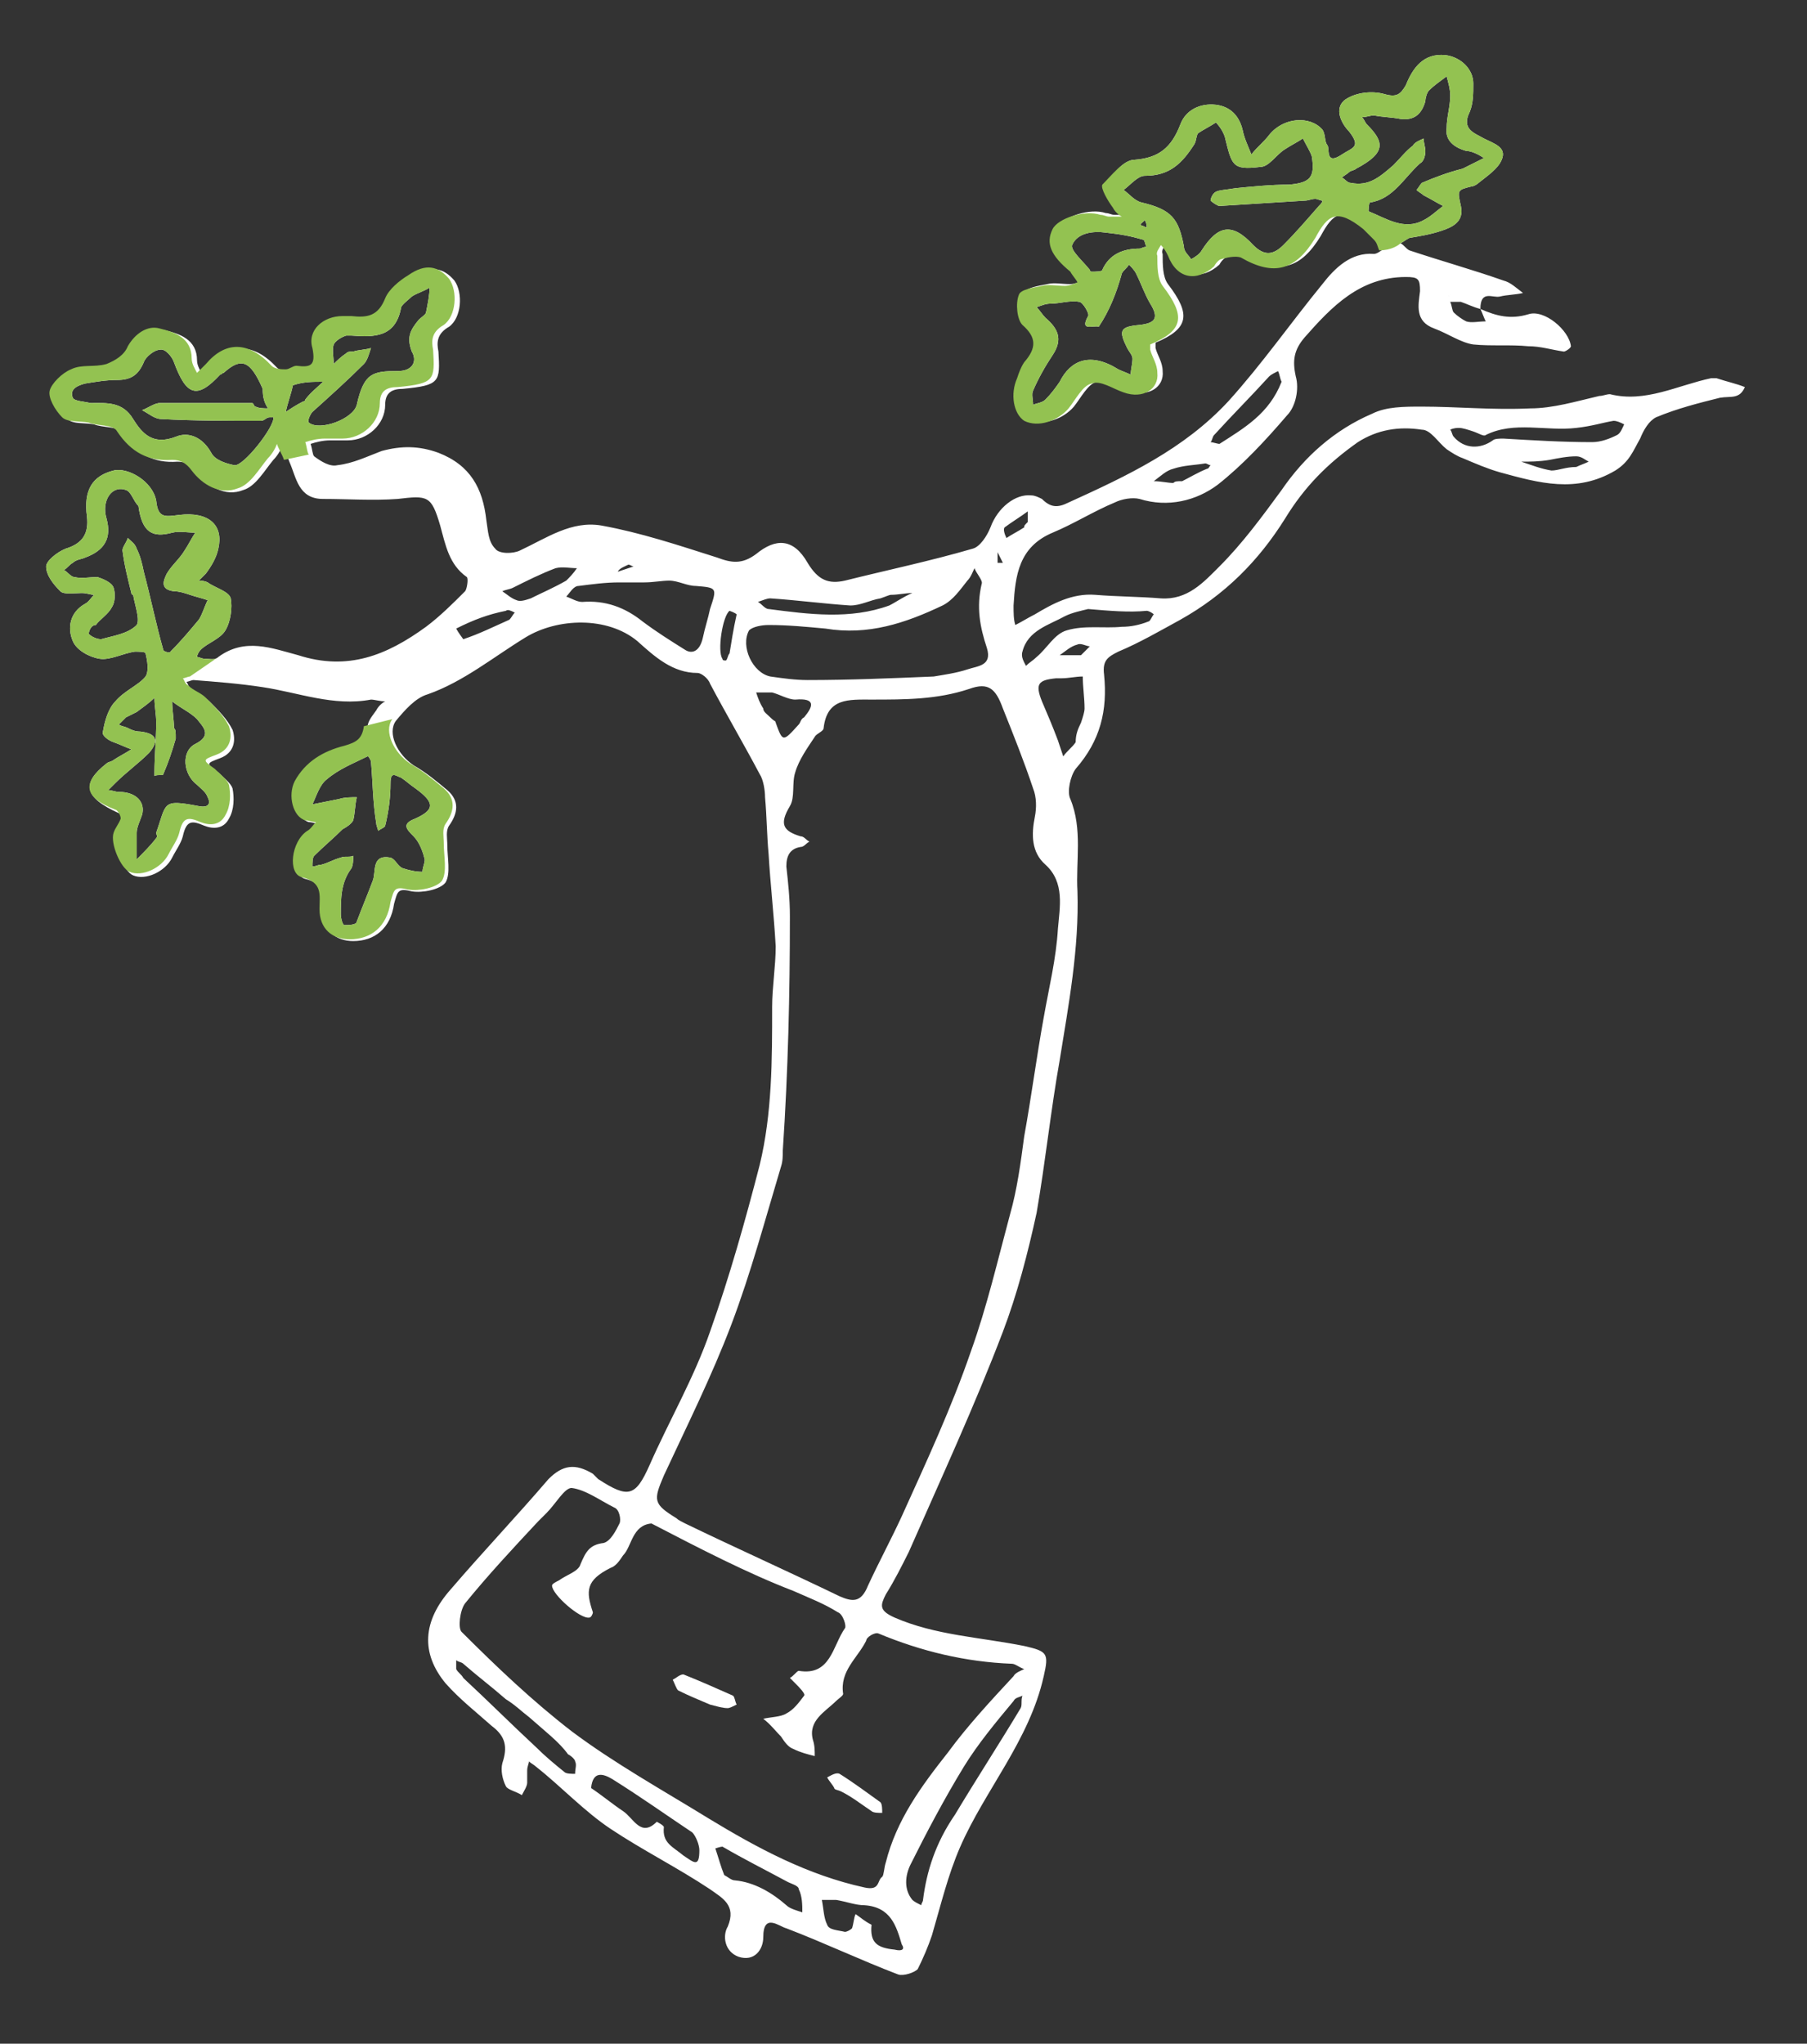 <?xml version="1.0" encoding="utf-8"?>
<!-- Generator: Adobe Illustrator 24.0.0, SVG Export Plug-In . SVG Version: 6.00 Build 0)  -->
<svg version="1.1" id="Ebene_1" xmlns="http://www.w3.org/2000/svg" xmlns:xlink="http://www.w3.org/1999/xlink" x="0px" y="0px"
	 viewBox="0 0 101.8 115.1" style="enable-background:new 0 0 101.8 115.1;" xml:space="preserve">
<rect x="0" y="0" width="101.8" height="115.1" fill="#333333" stroke="none"/>
<style type="text/css">
	.st0{fill:#FFFFFF;}
	.st1{fill:#93C251;}
</style>
<g id="Ebene_1_1_">
	<g id="Form_4_1_">
		<path class="st0" d="M83.4,17.4c0.9,0.4,1.7,0.6,2.7,0.3c0.9-0.3,2.3,0.9,2.4,1.8c0,0.1-0.3,0.3-0.4,0.3c-0.7-0.1-1.3-0.3-2-0.3
			c-1-0.1-2.1,0-3.1-0.1c-0.7-0.1-1.4-0.6-2.2-0.9c-1.1-0.4-0.9-1.3-0.8-2.1c0-0.7-0.1-0.8-0.8-0.8c-2.6,0-4.2,1.7-5.7,3.4
			c-0.6,0.7-0.7,1.3-0.5,2.2c0.2,0.7,0,1.7-0.5,2.2c-1.2,1.4-2.5,2.8-3.9,3.9c-1.2,0.9-2.8,1.3-4.4,0.8c-0.4-0.1-1,0-1.4,0.2
			c-1.2,0.5-2.3,1.2-3.5,1.7c-1.9,0.8-2.1,2.4-2.2,4.1c0,0.4,0,0.8,0.1,1.1c0.4-0.2,0.7-0.4,1.1-0.6c1-0.6,2.1-1.2,3.4-1.1
			c1.2,0.1,2.5,0.1,3.7,0.2c1.5,0.1,2.4-0.9,3.3-1.8c1.3-1.3,2.4-2.8,3.5-4.3c1.3-1.9,3-3.4,5.1-4.3c0.8-0.4,1.8-0.4,2.8-0.4
			c2,0,4,0.2,6.1,0.1c1.3,0,2.6-0.4,3.9-0.7c0.2,0,0.4-0.1,0.6-0.1c2,0.5,3.8-0.5,5.7-0.9c0.1,0,0.2,0,0.3,0
			c0.6,0.2,1.1,0.3,1.6,0.5c-0.3,0.7-0.8,0.5-1.4,0.6c-1.2,0.3-2.4,0.6-3.6,1.1c-0.4,0.2-0.7,0.7-0.9,1.2C92,25.4,91.8,26,91,26.5
			c-2.2,1.3-4.3,0.7-6.5,0.1c-0.7-0.2-1.4-0.5-2.1-0.8c-0.3-0.1-0.6-0.3-0.9-0.5c-0.5-0.4-0.9-1.1-1.4-1.1c-1.3-0.2-2.5,0-3.6,0.7
			c-1.7,1.2-3,2.5-4.1,4.3c-1.5,2.4-3.4,4.3-5.9,5.7c-1.1,0.6-2.3,1.3-3.5,1.8c-0.6,0.3-0.9,0.5-0.8,1.3c0.2,2-0.2,3.7-1.6,5.3
			c-0.3,0.4-0.5,1.3-0.3,1.7c0.7,1.7,0.3,3.5,0.4,5.2c0.1,3.2-0.5,6.4-1,9.5c-0.5,2.8-0.8,5.7-1.3,8.6c-0.5,2.3-1.1,4.6-1.9,6.7
			c-1.6,4.2-3.5,8.3-5.3,12.4c-0.4,0.8-0.8,1.6-1.3,2.4c-0.3,0.6-0.4,0.9,0.5,1.3c2.3,1,4.8,1.1,7.3,1.6c1.3,0.3,1.4,0.4,1.1,1.7
			c-0.8,3.6-3.3,6.4-4.7,9.6c-0.7,1.6-1.1,3.3-1.6,5c-0.2,0.6-0.5,1.3-0.8,1.9c-0.2,0.2-0.8,0.4-1.1,0.3c-2.1-0.8-4.2-1.8-6.3-2.6
			c-0.4-0.1-1.3-0.9-1.3,0.5c0,0.7-0.5,1.4-1.4,1.1c-0.8-0.3-0.9-1.2-0.6-1.7c0.5-1.2-0.3-1.6-1-2.1c-1.8-1.2-3.8-2.2-5.6-3.4
			c-1.5-1-2.8-2.4-4.2-3.5c-0.1-0.1-0.3-0.2-0.4-0.3c0,0.1-0.1,0.3-0.1,0.5s0,0.5,0,0.7s-0.2,0.5-0.3,0.7c-0.3-0.2-0.8-0.3-0.9-0.5
			c-0.2-0.4-0.3-0.9-0.2-1.3c0.3-0.9,0.2-1.5-0.6-2.1c-0.9-0.8-1.8-1.5-2.6-2.4c-1.4-1.7-1.3-3.5,0.3-5.3c1.8-2.1,3.7-4.1,5.5-6.2
			c0.8-0.8,1.5-0.9,2.5-0.3c0.1,0.1,0.2,0.2,0.3,0.3c1.7,1.1,2.1,1,2.9-0.8c1.1-2.5,2.5-4.9,3.4-7.5c1.1-3.1,2-6.3,2.8-9.4
			c0.7-2.9,0.7-5.9,0.7-8.9c0-1.1,0.2-2.3,0.2-3.4c-0.1-1.8-0.3-3.5-0.4-5.2c-0.1-1.1-0.1-2.1-0.2-3.2c0-0.4-0.1-1-0.3-1.3
			c-0.9-1.7-1.9-3.4-2.8-5.1c-0.1-0.3-0.5-0.6-0.7-0.6c-1.4,0-2.4-0.9-3.4-1.8c-1.7-1.4-4.5-1.3-6.3-0.2s-3.5,2.5-5.5,3.2
			c-0.7,0.2-1.3,0.9-1.8,1.5c-0.5,0.7,0.1,1.9,1,2.5c0.7,0.4,1.3,0.9,1.9,1.4c0.7,0.6,0.6,1.3,0.1,2c-0.2,0.3-0.1,0.7-0.1,1.1
			c0,0.7,0.2,1.6-0.1,2.1c-0.3,0.4-1.3,0.6-1.9,0.5c-0.8-0.2-0.8,0-1,0.7C22,52.3,21.1,53,19.9,53c-1,0-1.7-0.6-1.7-1.7
			c0-0.8,0.2-1.5-1-1.8c-0.8-0.2-0.6-2,0.3-2.6c0.2-0.1,0.3-0.3,0.5-0.5c-0.2,0-0.4-0.1-0.6-0.1c-0.7-0.2-1-1.4-0.6-2.2
			c0.6-1.1,1.6-1.7,2.8-2c0.7-0.2,1-0.4,1.1-1.1c0-0.4,0.3-0.7,0.5-1c0.1-0.2,0.3-0.4,0.5-0.5c-0.3,0-0.6-0.1-0.8-0.1
			c-2.1,0.4-4.1-0.4-6.1-0.7c-1.3-0.2-2.6-0.3-3.9-0.4c-0.1,0-0.3,0.1-0.4,0.1c0.1,0.1,0.1,0.3,0.3,0.4c0.3,0.3,0.7,0.4,1,0.7
			c0.5,0.5,1,1,1.3,1.6c0.2,0.6,0.1,1.3-0.7,1.6s-0.8,0.3-0.1,0.8c0.3,0.3,0.7,0.6,0.8,0.9c0.1,0.5,0.1,1.2-0.2,1.7
			c-0.3,0.6-0.9,0.6-1.4,0.4c-0.7-0.3-1-0.3-1.2,0.6c-0.1,0.4-0.4,0.8-0.6,1.2c-0.4,0.8-1.5,1.3-2.2,1c-0.5-0.2-1.1-1.6-0.9-2.2
			c0.1-0.3,0.3-0.5,0.4-0.8c0-0.2-0.2-0.5-0.3-0.5c-2-0.9-2.1-1.7-0.7-2.8c0.1-0.1,0.3-0.1,0.4-0.2c0.3-0.2,0.7-0.4,1-0.6
			c-0.3-0.1-0.7-0.3-1-0.4c-0.3-0.1-0.7-0.4-0.6-0.6c0.1-0.6,0.3-1.3,0.7-1.7c0.5-0.6,1.3-0.9,1.7-1.4c0.2-0.3,0.1-0.9,0-1.3
			c0-0.1-0.4-0.1-0.6-0.1c-0.7,0.1-1.4,0.5-2,0.4s-1.3-0.5-1.5-1c-0.3-0.7-0.2-1.6,0.7-2.1c0.2-0.1,0.3-0.3,0.5-0.5
			c-0.2,0-0.4-0.1-0.7-0.1c-0.4,0-1,0.1-1.2-0.1c-0.4-0.4-0.8-0.9-0.8-1.4c0-0.3,0.6-0.8,1.1-1c1-0.3,1.3-0.9,1.2-1.8
			c-0.2-1.5,0.3-2.3,1.5-2.6c0.8-0.2,2.2,0.6,2.4,1.7c0.1,1,0.5,0.9,1.3,0.8c1.7-0.2,2.5,0.6,2.2,1.9c-0.1,0.5-0.4,1-0.7,1.4
			c-0.1,0.1-0.2,0.2-0.4,0.4c0.1,0,0.3,0,0.5,0.1c0.4,0.3,1.2,0.5,1.3,0.9c0.1,0.5,0,1.3-0.3,1.8s-1,0.7-1.4,1.1
			c-0.1,0.1-0.2,0.3-0.2,0.4c0.1,0,0.3,0.1,0.4,0.1c0.3,0,0.6,0.1,0.8-0.1c1.5-1.1,3-0.5,4.5-0.1c2.8,0.9,5,0,7.2-1.6
			c0.8-0.6,1.5-1.3,2.2-2c0.1-0.1,0.2-0.7,0.1-0.8c-1-0.7-1.2-1.8-1.5-2.9c-0.5-1.7-0.7-1.7-2.4-1.5c-1.4,0.1-2.8,0-4.2,0
			c-1.4,0-1.5-1.2-1.9-2.1c-0.1-0.3-0.3-0.6-0.4-0.9c-0.1,0.3-0.3,0.6-0.5,0.8c-0.5,0.6-1,1.5-1.7,1.7c-1,0.4-2-0.2-2.6-1
			C10.8,26.2,10.5,26,10,26c-1.3,0.1-2.3-0.4-3.1-1.6c-0.2-0.4-1.1-0.3-1.6-0.5c-0.5-0.1-1.2,0-1.5-0.3c-0.4-0.4-0.8-1.1-0.7-1.5
			s0.7-1,1.2-1.2c0.6-0.3,1.3-0.1,2-0.3c0.5-0.2,1-0.5,1.2-1c0.4-0.7,1.1-1.2,1.8-1c0.8,0.2,1.8,0.5,1.8,1.7c0,0.3,0.2,0.6,0.3,0.8
			c0.2-0.2,0.3-0.3,0.5-0.5c1.1-1.3,2.4-1.3,3.7,0.1c0.2,0.2,0.6,0.2,0.8,0.2c0.2,0,0.4-0.2,0.6-0.2c0.8,0.1,1.1,0,0.9-1
			c-0.3-1,0.6-1.8,1.7-1.8c0.2,0,0.4,0,0.5,0c0.9,0.1,1.5,0,1.9-1c0.2-0.5,0.8-1,1.3-1.3c1-0.7,1.7-0.5,2.3,0.2
			c0.5,0.7,0.4,2.1-0.3,2.6c-0.7,0.4-0.7,0.9-0.6,1.4c0.1,1.7,0.1,1.9-2,2.1c-0.6,0-1,0.2-1,0.9c0,1.1-1,2-2.1,2c-0.3,0-0.6,0-1,0
			s-0.8,0.1-1.1,0.2c0.1,0.3,0.1,0.6,0.2,0.7c0.4,0.3,0.9,0.6,1.3,0.5c0.9-0.1,1.7-0.5,2.5-0.8c1.1-0.3,2.1-0.3,3.2,0.1
			c1.8,0.7,2.5,2,2.7,3.8c0.1,0.6,0.1,1.2,0.5,1.6c0.2,0.3,1,0.3,1.4,0.1c1.5-0.7,2.9-1.7,4.6-1.4c2.2,0.4,4.3,1.1,6.5,1.8
			c0.8,0.3,1.4,0.4,2.2-0.2c1.1-0.9,2.1-0.9,2.9,0.5c0.6,1,1.2,1.2,2.1,1c2.4-0.6,4.8-1.1,7.2-1.8c0.4-0.1,0.8-0.7,1-1.2
			c0.4-1.1,1.4-1.9,2.3-1.8c0.2,0,0.4,0.1,0.6,0.2c0.5,0.5,0.9,0.5,1.5,0.2c3.3-1.5,6.5-3,9-5.7c1.9-2.1,3.5-4.4,5.3-6.6
			c0.7-0.9,1.6-1.8,2.9-1.7c0.2,0,0.4-0.2,0.6-0.3c-0.1-0.2-0.1-0.4-0.3-0.6c-0.2-0.2-0.4-0.4-0.6-0.6c-1.5-1.2-2-0.8-2.7,0.5
			c-1.1,1.8-2.3,2.2-4.2,1.1c-0.3-0.1-0.8,0-1.1,0.1c-0.1,0-0.3,0.2-0.4,0.4c-1,0.9-2.1,0.7-2.6-0.6c-0.1-0.2-0.2-0.4-0.4-0.6
			c-0.1,0.2-0.3,0.4-0.2,0.6c0,0.6,0,1.3,0.3,1.7c1.3,1.7,1.2,2.5-0.7,3.3c0,0,0,0.2,0,0.3c0.1,0.4,0.4,0.8,0.4,1.3
			c0.1,0.9-0.8,1.5-1.9,1.1c-0.6-0.2-1.3-0.7-1.8-0.5c-0.5,0.1-0.9,0.9-1.3,1.4c-0.6,0.7-1.7,1.1-2.5,0.7c-0.6-0.4-0.8-1.5-0.4-2.4
			c0.1-0.3,0.2-0.6,0.4-0.9c0.7-0.8,0.7-1.4-0.1-2.1c-0.3-0.3-0.4-1.2-0.2-1.7c0.1-0.3,0.8-0.4,1.3-0.5c0.4-0.1,0.8,0,1.3,0
			c0.2,0,0.5-0.1,0.7-0.2c-0.1-0.2-0.3-0.4-0.4-0.6c-1.1-0.9-1.4-1.6-1-2.4c0.3-0.6,1.8-1.1,2.7-0.8c0.2,0,0.3,0.1,0.5,0.1
			s0.5,0,0.7,0c-0.2-0.1-0.4-0.3-0.5-0.5c-0.3-0.4-0.7-1.1-0.6-1.3C62.6,9.9,63.3,9,63.9,9c1.4-0.1,2.1-0.7,2.6-2
			c0.3-0.8,1.1-1.2,2-1.1C69.3,6,69.8,6.5,70,7.3c0.1,0.5,0.3,0.9,0.5,1.4c0.3-0.4,0.7-0.7,1-1.1c0.8-1,2.3-1.1,3-0.3
			c0.2,0.3,0.1,0.7,0.3,0.9c0.1,0.3-0.1,1.1,0.8,0.5c0.6-0.4,1.1-0.4,0.4-1.3c-0.4-0.4-0.9-1.3-0.2-1.8c0.6-0.4,1.5-0.5,2.2-0.3
			s0.9,0,1.2-0.5c0.4-1,1-1.8,2.2-1.7C82.3,3.2,83,3.9,83,4.7c0,0.6,0,1.1-0.2,1.6c-0.5,1,0.3,1.2,0.8,1.5c0.6,0.3,1.3,0.5,1,1.2
			c-0.2,0.5-0.8,0.9-1.3,1.3c-0.1,0.1-0.3,0.2-0.4,0.2c-0.8,0.2-0.8,0.2-0.6,1.1c0.2,0.9-0.5,1.2-1.1,1.4s-1.2,0.3-1.8,0.4
			c-0.2,0.1-0.3,0.2-0.5,0.3c0.2,0.1,0.3,0.3,0.5,0.4c1.8,0.6,3.6,1.1,5.3,1.7c0.4,0.1,0.7,0.4,1.1,0.7c-0.4,0.1-0.9,0.1-1.3,0.2
			C84.1,16.8,83.4,16.3,83.4,17.4c-0.4-0.1-0.8-0.3-1.1-0.4c-0.2,0-0.4,0-0.6,0c0.1,0.2,0.1,0.5,0.2,0.6c0.2,0.2,0.5,0.4,0.7,0.5
			c0.3,0.1,0.7,0,1.1,0C83.6,17.9,83.5,17.6,83.4,17.4 M44.1,64.8c0,0.3,0,0.6-0.1,0.9c-0.9,3-1.7,6-2.8,8.9s-2.5,5.7-3.8,8.5
			c-0.6,1.4-0.6,1.6,0.7,2.4c0.1,0.1,0.3,0.2,0.5,0.3c2.9,1.4,5.8,2.7,8.7,4.1c0.7,0.3,1.2,0.4,1.6-0.6c0.6-1.3,1.3-2.6,1.9-3.9
			c1.4-3.1,2.8-6.1,3.9-9.3c0.9-2.5,1.5-5.1,2.2-7.7c0.4-1.4,0.6-2.9,0.8-4.4c0.4-2.2,0.7-4.5,1.1-6.7c0.3-1.7,0.7-3.3,0.8-5
			c0.1-1.2,0.4-2.6-0.7-3.6C58.1,48,58.1,47,58.3,46c0.1-0.5,0.1-1.1-0.1-1.6c-0.5-1.5-1.1-3-1.7-4.5c-0.4-1.1-0.8-1.5-1.9-1.1
			c-1.8,0.6-3.6,0.6-5.5,0.6c-1.3,0-2.5-0.1-2.7,1.6c0,0.2-0.4,0.3-0.5,0.5c-0.4,0.6-0.9,1.3-1.1,2c-0.2,0.6,0,1.4-0.3,1.9
			c-0.6,1-0.4,1.4,0.6,1.7c0.2,0,0.3,0.2,0.5,0.3c-0.2,0.1-0.3,0.3-0.5,0.3c-0.6,0.1-0.8,0.5-0.8,1.1c0.1,0.9,0.2,1.8,0.2,2.8
			C44.5,56,44.4,60.3,44.1,64.8 M36.7,85.8c-1.1,0.1-1.1,1.3-1.6,1.8c-0.2,0.3-0.4,0.6-0.7,0.7c-1.4,0.7-1.4,1.3-1,2.5
			c0,0.1-0.1,0.3-0.2,0.3c-0.5,0.1-2.1-1.3-2.1-1.8c0-0.1,0.2-0.2,0.4-0.3c0.4-0.3,1.1-0.5,1.2-0.9c0.3-0.7,0.5-1.1,1.3-1.2
			c0.4-0.1,0.7-0.7,0.9-1.1c0.1-0.2,0-0.8-0.3-0.9c-0.8-0.4-1.6-1-2.4-1.1c-0.4,0-0.9,0.9-1.4,1.4c-0.2,0.2-0.3,0.3-0.5,0.5
			c-1.4,1.5-2.8,3-4.1,4.6c-0.3,0.4-0.4,1.4-0.2,1.6c2,2,4,3.9,6.2,5.6c2.4,1.8,5.1,3.3,7.7,4.9c2.8,1.7,5.6,3.2,8.8,3.9
			c0.9,0.2,0.7-0.4,1-0.6c0.1-0.1,0.1-0.5,0.2-0.8c0.6-2.4,2-4.3,3.5-6.2c1.1-1.5,2.4-2.9,3.7-4.3c0.1-0.2,0.4-0.3,0.6-0.4
			c-0.3-0.1-0.5-0.3-0.7-0.3c-2.6-0.1-5.1-0.7-7.5-1.7c-0.2-0.1-0.7,0.2-0.7,0.4c-0.5,1-1.5,1.7-1.3,3c0,0.1-0.3,0.3-0.4,0.4
			c-0.6,0.6-1.6,1.1-1.3,2.2c0.1,0.3,0.1,0.6,0.1,0.9c-0.4-0.1-0.8-0.2-1.2-0.4c-0.3-0.1-0.5-0.4-0.7-0.7c-0.3-0.3-0.6-0.7-1-1
			c0.4-0.1,1-0.1,1.3-0.3c0.4-0.2,0.7-0.6,1-1c0.1-0.1-0.3-0.5-0.5-0.7c-0.1-0.1-0.2-0.2-0.3-0.3c0.2-0.1,0.4-0.4,0.5-0.4
			c1.8,0.3,1.9-1.4,2.6-2.4c0.1-0.1-0.1-0.8-0.4-0.9c-0.8-0.5-1.6-0.8-2.5-1.2C42.1,88.6,39.4,87.2,36.7,85.8 M52.6,38.1
			c0.6-0.1,1.3-0.2,1.9-0.4c0.6-0.2,1.4-0.2,1.1-1.2c-0.4-1.2-0.6-2.3-0.3-3.6c0.1-0.2-0.3-0.6-0.4-0.9c-0.1,0.2-0.2,0.5-0.4,0.7
			c-0.4,0.5-0.8,1.1-1.4,1.4c-2.1,1-4.2,1.7-6.6,1.3c-1.1-0.1-2.1-0.2-3.2-0.2c-0.4,0-0.9,0.1-1.1,0.3c-0.5,0.9,0.2,2.4,1.2,2.6
			c0.7,0.1,1.4,0.2,2.1,0.2C47.9,38.3,50.2,38.2,52.6,38.1 M69.6,10.6c1-0.1,2-0.2,3-0.2c1.2-0.1,1.5-0.4,1.3-1.6
			c-0.1-0.3-0.3-0.6-0.5-1c-0.3,0.2-0.7,0.4-1,0.6c-0.5,0.3-0.9,1-1.4,1c-1.6,0.2-1.6-0.1-2-1.7c-0.1-0.3-0.3-0.6-0.5-0.8
			c-0.3,0.2-0.7,0.4-1,0.6c-0.1,0.1-0.1,0.4-0.2,0.6c-0.7,1.1-1.4,1.8-2.8,1.8c-0.4,0-0.8,0.5-1.2,0.8c0.3,0.2,0.6,0.6,1,0.7
			c1.7,0.4,2.1,0.9,2.4,2.5c0,0.3,0.3,0.5,0.4,0.7c0.2-0.1,0.5-0.3,0.6-0.5c0.9-1.4,1.7-1.6,2.9-0.3c0.6,0.6,1.1,0.6,1.7,0
			c0.7-0.7,1.3-1.4,2-2.2c0.1-0.1,0.2-0.2,0.2-0.3c-0.1,0-0.3-0.1-0.4-0.1c-0.2,0-0.4,0.1-0.6,0.1c-1.6,0.1-3.2,0.2-4.8,0.3
			c-0.1,0-0.4-0.2-0.5-0.3c0-0.1,0.1-0.4,0.3-0.5C68.7,10.7,69,10.7,69.6,10.6 M14.8,21.9c-0.7-1.6-1.2-1.8-2.2-0.9
			c-0.1,0-0.1,0.1-0.2,0.1c-1.3,1.4-1.9,1.2-2.6-0.7c-0.1-0.3-0.5-0.8-0.8-0.7c-0.3,0-0.8,0.4-0.9,0.7c-0.3,0.7-0.7,1-1.5,1
			c-0.6,0-1.2,0.1-1.8,0.2c-0.4,0.1-0.9,0.3-0.7,0.8c0.1,0.2,0.6,0.2,1,0.3c0.9,0,1.8-0.1,2.4,0.9c0.5,0.8,1.1,1.5,2.4,1
			c0.7-0.3,1.5,0,2,0.9c0.2,0.4,0.8,0.6,1.3,0.7s2.3-2.2,2.2-2.7c0,0-0.1,0-0.2,0c-0.2,0-0.3,0.2-0.5,0.2c-1.9,0-3.8,0-5.6-0.1
			c-0.4,0-0.7-0.3-1.1-0.5c0.3-0.1,0.7-0.4,1-0.4c1.7,0,3.5,0,5.2,0c0.1,0,0.1,0.2,0.2,0.2c0.2,0.1,0.5,0.1,0.7,0.1
			C14.9,22.7,14.8,22.4,14.8,21.9 M7.8,28.5c-0.3-0.3-0.4-0.8-0.7-0.9c-0.8-0.3-1.4,0.6-1.1,1.6c0.3,1.1-0.1,1.8-1.2,2.2
			c-0.2,0.1-0.5,0.1-0.7,0.3c-0.2,0.1-0.3,0.3-0.5,0.4c0.2,0.1,0.4,0.4,0.6,0.4c0.4,0.1,0.8,0,1.3,0c0.3,0.1,0.8,0.3,0.9,0.6
			s0.1,0.8-0.1,1.1c-0.2,0.4-0.7,0.7-0.9,1c-0.3,0-0.4,0.4-0.4,0.5C5.2,35.9,5.5,36,5.7,36c0.7-0.2,1.5-0.3,2-0.8
			c0.2-0.3-0.1-1.1-0.2-1.7c0,0-0.1,0-0.1-0.1C7.2,32.6,7,31.8,6.9,31c0-0.2,0.2-0.4,0.3-0.7c0.2,0.2,0.4,0.3,0.5,0.6
			c0.2,0.4,0.3,0.8,0.4,1.3c0.4,1.5,0.7,3,1.1,4.4c0,0.1,0.4,0.2,0.4,0.1c0.6-0.6,1.1-1.2,1.6-1.8c0.2-0.3,0.3-0.7,0.5-1.1
			c-0.3-0.1-0.7-0.2-1-0.3s-0.6-0.2-0.9-0.2c-0.8-0.1-0.6-0.6-0.4-1c0.3-0.5,0.7-0.8,1-1.3c0.2-0.3,0.4-0.7,0.6-1
			c-0.4,0-0.9-0.1-1.3,0C8.6,30.3,8,30,7.8,28.5 M21,49.6c0.2-0.5-0.1-1.5,1-1.3c0.3,0.1,0.4,0.5,0.7,0.6c0.3,0.1,0.7,0.2,1.1,0.2
			c0-0.3,0.2-0.6,0.1-0.8c-0.1-0.4-0.3-0.9-0.6-1.2c-0.4-0.4-0.7-0.7,0.1-1c1.1-0.5,1.1-0.9,0-1.7c-0.3-0.2-0.5-0.4-0.8-0.6
			c-0.3-0.1-0.6-0.4-0.6,0.3c0,0.8-0.1,1.6-0.3,2.4c0,0.1-0.3,0.2-0.4,0.3c0-0.1-0.1-0.3-0.1-0.4C21,45.2,21,44,20.9,42.9
			c0-0.1-0.2-0.4-0.2-0.3c-0.8,0.4-1.6,0.7-2.3,1.3c-0.4,0.3-0.6,1-0.8,1.4c0.5-0.1,1-0.2,1.5-0.3c0.3-0.1,0.7-0.1,1-0.1
			c-0.1,0.4-0.1,0.9-0.2,1.3c-0.1,0.2-0.4,0.4-0.6,0.5c-0.5,0.5-1.1,1-1.6,1.5c-0.1,0.1-0.1,0.4-0.1,0.6c0.2,0,0.3-0.1,0.5-0.1
			c0.4-0.1,0.7-0.3,1.1-0.4c0.2-0.1,0.5,0,0.7-0.1c0,0.2,0,0.5-0.1,0.7c-0.6,0.8-0.6,1.7-0.6,2.6c0,0.2,0.1,0.6,0.2,0.6
			c0.2,0,0.7,0,0.7-0.2C20.4,51.1,20.7,50.4,21,49.6 M78.5,9.3c0.4-0.4,0.7-0.8,1.1-1.1C79.7,8,80,7.9,80.2,7.8
			c0,0.2,0.1,0.5,0.1,0.7c0,0.3-0.1,0.6-0.3,0.7c-0.9,0.8-1.5,2-2.8,2.2c-0.1,0-0.1,0.5-0.1,0.5c1,0.4,2,1.1,3.1,0.5
			c0.4-0.2,0.7-0.5,1.1-0.8c-0.4-0.2-0.7-0.4-1.1-0.6c-0.1-0.1-0.3-0.2-0.4-0.3c0.1-0.1,0.2-0.3,0.3-0.4c0.7-0.3,1.5-0.6,2.3-0.8
			c0.4-0.2,0.8-0.4,1.2-0.6c-0.3-0.2-0.7-0.4-1-0.4c-0.7-0.2-1.2-0.6-1.1-1.3c0-0.6,0.2-1.2,0.2-1.8c0-0.4-0.1-0.7-0.2-1.1
			c-0.4,0.3-0.7,0.5-1,0.8c-0.1,0.1-0.2,0.4-0.2,0.6c-0.2,0.7-0.6,1.1-1.4,1c-0.5-0.1-1-0.1-1.5-0.2c-0.2,0-0.4,0.1-0.7,0.1
			c0.1,0,0.2,0.3,0.3,0.4c1,1,1.1,1.6-0.6,2.5c-0.1,0.1-0.3,0.1-0.4,0.2c-0.1,0.1-0.3,0.2-0.4,0.3c0.2,0.1,0.3,0.3,0.5,0.3
			C77.1,10.5,77.7,10,78.5,9.3 M61.9,18.4c-0.3-0.1-1.1,0.3-0.6-0.6c0.1-0.1-0.3-0.8-0.5-0.8c-0.5-0.1-1.1,0.1-1.6,0.1
			c-0.3,0-0.5,0.1-0.8,0.2c0.2,0.2,0.3,0.4,0.5,0.6c0.7,0.6,1,1.2,0.4,2.1c-0.4,0.6-0.8,1.3-1.1,2c-0.1,0.2,0,0.5,0,0.8
			c0.2-0.1,0.5-0.1,0.7-0.3c0.3-0.3,0.6-0.7,0.8-1c0.6-1.2,1.7-1.7,3.3-0.7c0.2,0.1,0.5,0.2,0.7,0.3c0-0.3,0.1-0.6,0.1-0.9
			c0-0.2-0.2-0.4-0.3-0.6c-0.5-1-0.4-1.2,0.7-1.3c0.9-0.1,1.1-0.4,0.6-1.2c-0.3-0.5-0.5-1.1-0.8-1.7c-0.1-0.2-0.3-0.4-0.4-0.5
			c-0.1,0.2-0.3,0.3-0.4,0.5C62.9,16.5,62.5,17.5,61.9,18.4 M9.9,41.6c-0.2,0.7-0.4,1.3-0.7,2c0,0.1-0.3,0-0.5,0.1
			c0-0.1,0-0.1,0-0.2c0-0.9,0.1-1.9,0.1-2.8c0-0.5-0.1-0.9-0.1-1.4c-0.3,0.3-0.6,0.5-1,0.8c-0.2,0.1-0.4,0.2-0.6,0.3
			c-0.1,0.1-0.3,0.3-0.4,0.4C6.8,40.9,7,40.9,7.2,41c0.2,0.1,0.4,0.2,0.7,0.2c0.9,0.1,1.1,0.5,0.5,1.2c-0.6,0.6-1.3,1.1-1.9,1.7
			c-0.1,0.1-0.3,0.3-0.4,0.4c0.2,0,0.4,0.1,0.6,0.1c1,0,1.5,0.6,1.3,1.3c-0.1,0.3-0.3,0.7-0.3,1c0,0.5,0,1,0,1.5
			c0.4-0.4,0.8-0.8,1.1-1.2c0.1-0.1,0-0.2,0-0.3c0.6-1.7,0.3-1.9,2.4-1.5c0.5,0.1,0.7-0.1,0.5-0.5c-0.1-0.3-0.4-0.5-0.6-0.7
			c-0.8-0.6-0.9-1.9-0.1-2.3c1-0.5,0.4-1,0.1-1.4c-0.4-0.4-0.9-0.6-1.4-1c0,0.5,0.1,1,0.1,1.5C9.9,41.1,9.9,41.2,9.9,41.6
			 M39.6,35.9c0.1-0.5,0.3-1.1,0.4-1.6c0.4-1.2,0.4-1.2-0.8-1.3c-0.5,0-1-0.3-1.5-0.3c-0.4,0-0.9,0.1-1.4,0.1s-1,0-1.4,0
			c-0.8,0-1.5,0.1-2.3,0.2c-0.3,0-0.5,0.4-0.7,0.6c0.3,0.1,0.6,0.3,0.9,0.3c1.3-0.1,2.4,0.3,3.4,1.1c0.8,0.6,1.6,1.1,2.4,1.6
			C38.9,36.8,39.4,36.8,39.6,35.9 M23.6,18c0.1-0.1,0.4-0.3,0.4-0.4c0.1-0.5,0.2-1,0.2-1.4c-0.3,0.2-0.7,0.3-1,0.5
			c-0.2,0.2-0.5,0.4-0.6,0.6c-0.3,1.7-1.5,1.7-2.8,1.6c-0.1,0-0.2,0-0.3,0c-0.3,0.1-0.6,0.3-0.7,0.5c-0.1,0.3,0,0.7,0,1.1
			c0.2-0.2,0.4-0.4,0.7-0.6c0.1-0.1,0.2-0.1,0.4-0.1c0.3-0.1,0.7-0.1,1-0.2c-0.1,0.3-0.2,0.7-0.4,0.9c-0.9,0.9-1.9,1.8-2.9,2.7
			c-0.1,0.1-0.3,0.5-0.2,0.6c0.6,0.5,2.5-0.2,2.7-1c0.4-1.8,0.9-1.9,2.3-1.9c0.9,0,1.1-0.6,0.8-1.1C22.9,19,23.1,18.6,23.6,18
			 M53.8,102.2c1.2-2,2.5-4,3.7-6c0.1-0.2,0-0.4,0.1-0.7c-0.2,0.1-0.4,0.1-0.5,0.3c-1,1.2-2,2.4-2.8,3.7c-1.1,1.8-2.1,3.7-3,5.5
			c-0.3,0.6-0.4,1.4,0.1,2c0.1,0.1,0.3,0.2,0.5,0.3c0-0.1,0.1-0.2,0.1-0.3C52.2,105.4,52.7,103.8,53.8,102.2 M60.9,40.7
			c0.1-0.3,0.2-0.6,0.2-0.8c0-0.6-0.1-1.2-0.1-1.8c-0.4,0-0.8,0.1-1.2,0.1c-0.1,0-0.2,0-0.3,0c-1,0.1-1.2,0.3-0.8,1.3
			c0.3,0.7,0.6,1.4,0.9,2.2c0.1,0.3,0.2,0.6,0.3,0.9c0.2-0.3,0.5-0.5,0.7-0.8C60.6,41.4,60.7,41.1,60.9,40.7 M88.8,24.1
			c-1.7,0.2-3.5-0.4-5.1,0.4c-0.1,0.1-0.4-0.1-0.7-0.2c-0.3-0.1-0.6-0.2-0.8-0.2c-0.1,0-0.3,0-0.5,0.1c0.1,0.1,0.1,0.3,0.2,0.4
			c0.6,0.7,1.5,0.7,2.2,0.2c0.1-0.1,0.4-0.1,0.6-0.1c1.7,0.1,3.3,0.2,5,0.2c0.5,0,1-0.2,1.4-0.4c0.2-0.1,0.3-0.4,0.4-0.6
			c-0.2-0.1-0.4-0.2-0.6-0.2C90.3,23.8,89.7,24,88.8,24.1 M33.3,100.7c0.6,0.4,1.2,0.9,1.8,1.3s1,1.5,1.9,0.6c0,0,0.4,0.2,0.4,0.3
			c-0.1,0.9,0.5,1.1,1.1,1.6c0.6,0.4,0.9,0.7,0.9-0.3c0-0.3-0.2-0.8-0.4-1c-1.5-1-2.9-2-4.5-3C34,99.9,33.4,99.7,33.3,100.7
			 M61.3,34.3c-0.4,0.1-0.9,0.2-1.3,0.4c-0.9,0.5-2.1,0.8-2.4,2c-0.1,0.3,0.1,0.6,0.2,0.8c0.2-0.2,0.4-0.3,0.6-0.5
			c0.6-0.5,1-1.3,1.7-1.5c1-0.3,2.1-0.1,3.1-0.2c0.5,0,1-0.1,1.5-0.3c0.1,0,0.2-0.3,0.3-0.4c-0.1-0.1-0.3-0.2-0.4-0.2
			C63.6,34.5,62.5,34.4,61.3,34.3 M40.8,105.6c0.2,0.1,0.4,0.3,0.6,0.3c1.1,0.1,2.1,0.7,2.9,1.4c0.2,0.2,0.6,0.3,0.9,0.4
			c0-0.4,0-0.9-0.2-1.3c0-0.2-0.4-0.3-0.6-0.4c-1.3-0.7-2.5-1.3-3.7-2c-0.1,0-0.4,0.1-0.4,0.1C40.5,104.7,40.6,105.1,40.8,105.6
			 M49.1,108.4c-0.1,1,0.3,1.3,1.3,1.4c0.4,0.1,0.6,0,0.4-0.3c-0.3-1-0.6-2.1-2.1-2.2c-0.5,0-1-0.2-1.6-0.3c-0.3,0-0.5,0-0.8,0
			c0.1,0.5,0.1,1,0.3,1.4c0.1,0.3,0.6,0.3,1,0.4c0.1,0,0.3-0.1,0.4-0.2c0.1-0.3,0.1-0.6,0.2-0.8C48.5,108,48.7,108.2,49.1,108.4
			 M29.8,96.7c-0.4-0.3-0.8-0.7-1.3-1c-0.8-0.7-1.6-1.3-2.4-2c-0.1-0.1-0.3-0.1-0.4-0.2c0,0.2,0,0.4,0,0.5c0.1,0.2,0.3,0.3,0.4,0.5
			c1.4,1.3,2.7,2.6,4.1,3.9c0.5,0.5,1.1,1,1.6,1.4c0.1,0.1,0.4,0.1,0.6,0.1c0-0.3,0.1-0.5,0-0.7c0-0.1-0.2-0.3-0.4-0.4
			C31.5,98.1,30.7,97.5,29.8,96.7 M62.3,13.1c-0.7-0.1-1.6,0-1.9,0.7c-0.1,0.3,0.6,0.9,1,1.4c0,0,0,0.1,0.1,0.1c0.2,0,0.6,0,0.6-0.1
			c0.4-0.9,1.2-1.2,2.1-1.2c0.1,0,0.2-0.1,0.4-0.1c-0.1-0.1-0.1-0.4-0.2-0.4C63.7,13.3,63.2,13.2,62.3,13.1 M49.6,33.7
			c-0.6,0.1-1.1,0.4-1.7,0.4c-1.5-0.1-3-0.3-4.5-0.4c-0.2,0-0.4,0.1-0.7,0.2c0.2,0.1,0.4,0.4,0.6,0.4c2.3,0.3,4.6,0.6,6.8-0.2
			c0.4-0.2,0.8-0.5,1.3-0.7c-0.4,0-0.8,0.1-1.2,0.1C50.1,33.5,49.9,33.6,49.6,33.7 M72.2,21.5c-0.1-0.2-0.1-0.4-0.2-0.6
			c-0.2,0.1-0.4,0.2-0.5,0.3c-1,1.1-2.1,2.2-3.1,3.3c-0.1,0.1-0.1,0.3-0.2,0.4c0.1,0,0.4,0.1,0.5,0.1C70.1,24.1,71.5,23.3,72.2,21.5
			 M43.5,40.5c0.1,0.1,0.2,0.1,0.2,0.2c0.4,1.1,0.4,1.1,1.3,0.1c0.1-0.1,0.1-0.3,0.3-0.4c0.5-0.6,0.7-1.1-0.5-1
			c-0.4,0-0.9-0.3-1.3-0.4c-0.3,0-0.6,0-0.9,0c0.1,0.3,0.2,0.6,0.4,0.9C43,40.1,43.2,40.2,43.5,40.5 M31.9,32.7
			c0.2-0.2,0.4-0.4,0.6-0.7c-0.4,0-0.8-0.1-1.2,0c-0.8,0.3-1.6,0.7-2.4,1.1c-0.2,0.1-0.4,0.1-0.6,0.2c0.3,0.2,0.5,0.4,0.8,0.5
			c0.2,0.1,0.5,0,0.8-0.1C30.5,33.4,31.2,33.1,31.9,32.7 M25.7,35.4c0.1,0.2,0.4,0.6,0.4,0.6c0.9-0.3,1.7-0.7,2.6-1.1
			c0.1-0.1,0.2-0.3,0.3-0.4c-0.2-0.1-0.4-0.2-0.5-0.1C27.5,34.6,26.7,34.9,25.7,35.4 M88.8,26.3c0.2-0.1,0.5-0.2,0.7-0.3
			c-0.2-0.1-0.4-0.3-0.7-0.3c-0.5,0-1,0.1-1.5,0.2C86.7,26,86.2,26,85.7,26c0.6,0.2,1.1,0.4,1.7,0.5C87.8,26.5,88.2,26.3,88.8,26.3
			 M16.5,21.7c-0.1,0.5-0.3,1-0.4,1.5c0.3-0.2,0.6-0.4,1-0.6c0.1,0,0.1-0.1,0.1-0.1c0.3-0.4,0.7-0.7,1-1
			C17.6,21.5,17.1,21.5,16.5,21.7 M66.6,27.1c0.4-0.2,0.9-0.5,1.4-0.7c0.1,0,0.1-0.1,0.2-0.2c-0.1,0-0.2-0.1-0.3-0.1
			c-0.6,0.1-1.2,0.1-1.8,0.3c-0.4,0.1-0.7,0.4-1.1,0.7c0.4,0,0.8,0.1,1.1,0.1C66.2,27.1,66.3,27.1,66.6,27.1 M41.5,34.6
			c-0.1-0.1-0.4-0.2-0.4-0.2c-0.4,0.3-0.7,2.3-0.4,2.7c0,0.1,0.1,0.1,0.2,0.1c0.1-0.1,0.1-0.3,0.2-0.4
			C41.2,36.2,41.3,35.5,41.5,34.6 M57.9,29.4c0-0.2,0-0.4,0-0.6c-0.4,0.3-0.9,0.6-1.3,0.9c-0.1,0.1,0,0.4,0.1,0.6
			c0.3-0.2,0.7-0.4,1-0.6C57.7,29.6,57.7,29.6,57.9,29.4 M60.9,36.9c0.2-0.2,0.3-0.3,0.5-0.5c-0.2,0-0.5-0.2-0.7-0.1
			c-0.4,0.1-0.7,0.4-1,0.6C60,36.9,60.3,36.9,60.9,36.9 M34.8,32.2c0.3-0.1,0.6-0.2,0.9-0.3c-0.1,0-0.2-0.1-0.3-0.1
			C35.2,31.9,34.9,32,34.8,32.2 M56.2,31.1c0,0.2,0,0.4,0,0.6c0.1,0,0.2,0,0.3,0C56.4,31.5,56.3,31.3,56.2,31.1 M64.3,12.7
			c0.1,0,0.2,0.1,0.3,0.1c0-0.1,0-0.2-0.1-0.4C64.3,12.6,64.2,12.6,64.3,12.7 M81.6,16.7c0,0,0-0.1,0.1-0.1
			C81.7,16.6,81.6,16.6,81.6,16.7"/>
		<path class="st0" d="M40,96c-0.7-0.3-1.2-0.5-1.8-0.8c-0.1-0.1-0.2-0.4-0.3-0.6c0.2-0.1,0.4-0.3,0.6-0.3c1,0.4,1.9,0.8,2.8,1.2
			c0.1,0.1,0.1,0.3,0.2,0.5c-0.2,0.1-0.4,0.2-0.5,0.2C40.7,96.2,40.4,96.1,40,96"/>
		<path class="st0" d="M47.4,100.9c-0.2-0.1-0.4-0.1-0.4-0.2c-0.1-0.2-0.3-0.4-0.4-0.6c0.2-0.1,0.5-0.3,0.7-0.2
			c0.8,0.5,1.6,1.1,2.3,1.6c0.1,0.1,0.1,0.4,0.1,0.6c-0.2,0-0.5,0-0.6-0.1C48.5,101.6,48,101.2,47.4,100.9"/>
	</g>
	<g id="Form_4_2_">
		<path class="st1" d="M16,25.9c-0.1-0.3-0.3-0.6-0.4-0.9c-0.1,0.3-0.3,0.6-0.5,0.8c-0.5,0.6-1,1.5-1.7,1.7c-1,0.4-2-0.2-2.6-1
			c-0.3-0.4-0.6-0.6-1.1-0.6c-1.3,0.1-2.3-0.4-3.1-1.6C6.4,23.9,5.5,24,5,23.8c-0.5-0.1-1.2,0-1.5-0.3c-0.4-0.4-0.8-1.1-0.7-1.5
			s0.7-1,1.2-1.2c0.6-0.3,1.3-0.1,2-0.3c0.5-0.2,1-0.5,1.2-1c0.4-0.7,1.1-1.2,1.8-1c0.8,0.2,1.8,0.5,1.8,1.7c0,0.3,0.2,0.6,0.3,0.8
			c0.2-0.2,0.3-0.3,0.5-0.5c1.1-1.3,2.4-1.3,3.7,0.1c0.2,0.2,0.6,0.2,0.8,0.2c0.2,0,0.4-0.2,0.6-0.2c0.8,0.1,1.1,0,0.9-1
			c-0.3-1,0.6-1.8,1.7-1.8c0.2,0,0.4,0,0.5,0c0.9,0.1,1.5,0,1.9-1c0.2-0.5,0.8-1,1.3-1.3c1-0.7,1.7-0.5,2.3,0.2
			c0.5,0.7,0.4,2.1-0.3,2.6c-0.7,0.4-0.7,0.9-0.6,1.4c0.1,1.7,0.1,1.9-2,2.1c-0.6,0-1,0.2-1,0.9c0,1.1-1,2-2.1,2c-0.3,0-0.6,0-1,0
			s-0.8,0.1-1.1,0.2c0.1,0.3,0.1,0.6,0.2,0.7L16,25.9z M10.7,38.1c-0.1,0-0.3,0.1-0.4,0.1c0.1,0.1,0.1,0.3,0.3,0.4
			c0.3,0.3,0.7,0.4,1,0.7c0.5,0.5,1,1,1.3,1.6c0.2,0.6,0.1,1.3-0.7,1.6s-0.8,0.3-0.1,0.8c0.3,0.3,0.7,0.6,0.8,0.9
			c0.1,0.5,0.1,1.2-0.2,1.7c-0.3,0.6-0.9,0.6-1.4,0.4c-0.7-0.3-1-0.3-1.2,0.6c-0.1,0.4-0.4,0.8-0.6,1.2c-0.4,0.8-1.5,1.3-2.2,1
			c-0.5-0.2-1.1-1.6-0.9-2.2c0.1-0.3,0.3-0.5,0.4-0.8c0-0.2-0.2-0.5-0.3-0.5C4.7,44.9,4.6,44.1,6,43c0.1-0.1,0.3-0.1,0.4-0.2
			c0.3-0.2,0.7-0.4,1-0.6c-0.3-0.1-0.7-0.3-1-0.4c-0.3-0.1-0.7-0.4-0.6-0.6c0.1-0.6,0.3-1.3,0.7-1.7c0.5-0.6,1.3-0.9,1.7-1.4
			c0.2-0.3,0.1-0.9,0-1.3c0-0.1-0.4-0.1-0.6-0.1c-0.7,0.1-1.4,0.5-2,0.4s-1.3-0.5-1.5-1c-0.3-0.7-0.2-1.6,0.7-2.1
			c0.2-0.1,0.3-0.3,0.5-0.5c-0.2,0-0.4-0.1-0.7-0.1c-0.4,0-1,0.1-1.2-0.1c-0.4-0.4-0.8-0.9-0.8-1.4c0-0.3,0.6-0.8,1.1-1
			c1-0.3,1.3-0.9,1.2-1.8c-0.2-1.5,0.3-2.3,1.5-2.6c0.8-0.2,2.2,0.6,2.4,1.7c0.1,1,0.5,0.9,1.3,0.8c1.7-0.2,2.5,0.6,2.2,1.9
			c-0.1,0.5-0.4,1-0.7,1.4c-0.1,0.1-0.2,0.2-0.4,0.4c0.1,0,0.3,0,0.5,0.1c0.4,0.3,1.2,0.5,1.3,0.9c0.1,0.5,0,1.3-0.3,1.8
			s-1,0.7-1.4,1.1c-0.1,0.1-0.2,0.3-0.2,0.4c0.1,0,0.3,0.1,0.4,0.1c0.3,0,0.6,0.1,0.8-0.1L10.7,38.1z M22.1,40.5
			c-0.5,0.7,0.1,1.9,1,2.5c0.7,0.4,1.3,0.9,1.9,1.4c0.7,0.6,0.6,1.3,0.1,2c-0.2,0.3-0.1,0.7-0.1,1.1c0,0.7,0.2,1.6-0.1,2.1
			c-0.3,0.4-1.3,0.6-1.9,0.5c-0.8-0.2-0.8,0-1,0.7c-0.2,1.4-1.1,2.1-2.3,2.1c-1,0-1.7-0.6-1.7-1.7c0-0.8,0.2-1.5-1-1.8
			c-0.8-0.2-0.6-2,0.3-2.6c0.2-0.1,0.3-0.3,0.5-0.5c-0.2,0-0.4-0.1-0.6-0.1c-0.7-0.2-1-1.4-0.6-2.2c0.6-1.1,1.6-1.7,2.8-2
			c0.7-0.2,1-0.4,1.1-1.1L22.1,40.5z M14.8,21.9c-0.7-1.6-1.2-1.8-2.2-0.9c-0.1,0-0.1,0.1-0.2,0.1c-1.3,1.4-1.9,1.2-2.6-0.7
			c-0.1-0.3-0.5-0.8-0.8-0.7c-0.3,0-0.8,0.4-0.9,0.7c-0.3,0.7-0.7,1-1.5,1c-0.6,0-1.2,0.1-1.8,0.2c-0.4,0.1-0.9,0.3-0.7,0.8
			c0.1,0.2,0.6,0.2,1,0.3c0.9,0,1.8-0.1,2.4,0.9c0.5,0.8,1.1,1.5,2.4,1c0.7-0.3,1.5,0,2,0.9c0.2,0.4,0.8,0.6,1.3,0.7
			s2.3-2.2,2.2-2.7c0,0-0.1,0-0.2,0c-0.2,0-0.3,0.2-0.5,0.2c-1.9,0-3.8,0-5.6-0.1c-0.4,0-0.7-0.3-1.1-0.5c0.3-0.1,0.7-0.4,1-0.4
			c1.7,0,3.5,0,5.2,0c0.1,0,0.1,0.2,0.2,0.2c0.2,0.1,0.5,0.1,0.7,0.1C14.9,22.7,14.8,22.4,14.8,21.9 M7.8,28.5
			c-0.3-0.3-0.4-0.8-0.7-0.9c-0.8-0.3-1.4,0.6-1.1,1.6c0.3,1.1-0.1,1.8-1.2,2.2c-0.2,0.1-0.5,0.1-0.7,0.3c-0.2,0.1-0.3,0.3-0.5,0.4
			c0.2,0.1,0.4,0.4,0.6,0.4c0.4,0.1,0.8,0,1.3,0c0.3,0.1,0.8,0.3,0.9,0.6s0.1,0.8-0.1,1.1c-0.2,0.4-0.7,0.7-0.9,1
			c-0.3,0-0.4,0.4-0.4,0.5C5.2,35.9,5.5,36,5.7,36c0.7-0.2,1.5-0.3,2-0.8c0.2-0.3-0.1-1.1-0.2-1.7c0,0-0.1,0-0.1-0.1
			C7.2,32.6,7,31.8,6.9,31c0-0.2,0.2-0.4,0.3-0.7c0.2,0.2,0.4,0.3,0.5,0.6c0.2,0.4,0.3,0.8,0.4,1.3c0.4,1.5,0.7,3,1.1,4.4
			c0,0.1,0.4,0.2,0.4,0.1c0.6-0.6,1.1-1.2,1.6-1.8c0.2-0.3,0.3-0.7,0.5-1.1c-0.3-0.1-0.7-0.2-1-0.3s-0.6-0.2-0.9-0.2
			c-0.8-0.1-0.6-0.6-0.4-1c0.3-0.5,0.7-0.8,1-1.3c0.2-0.3,0.4-0.7,0.6-1c-0.4,0-0.9-0.1-1.3,0C8.6,30.3,8,30,7.8,28.5 M21,49.6
			c0.2-0.5-0.1-1.5,1-1.3c0.3,0.1,0.4,0.5,0.7,0.6c0.3,0.1,0.7,0.2,1.1,0.2c0-0.3,0.2-0.6,0.1-0.8c-0.1-0.4-0.3-0.9-0.6-1.2
			c-0.4-0.4-0.7-0.7,0.1-1c1.1-0.5,1.1-0.9,0-1.7c-0.3-0.2-0.5-0.4-0.8-0.6c-0.3-0.1-0.6-0.4-0.6,0.3c0,0.8-0.1,1.6-0.3,2.4
			c0,0.1-0.3,0.2-0.4,0.3c0-0.1-0.1-0.3-0.1-0.4C21,45.2,21,44,20.9,42.9c0-0.1-0.2-0.4-0.2-0.3c-0.8,0.4-1.6,0.7-2.3,1.3
			c-0.4,0.3-0.6,1-0.8,1.4c0.5-0.1,1-0.2,1.5-0.3c0.3-0.1,0.7-0.1,1-0.1c-0.1,0.4-0.1,0.9-0.2,1.3c-0.1,0.2-0.4,0.4-0.6,0.5
			c-0.5,0.5-1.1,1-1.6,1.5c-0.1,0.1-0.1,0.4-0.1,0.6c0.2,0,0.3-0.1,0.5-0.1c0.4-0.1,0.7-0.3,1.1-0.4c0.2-0.1,0.5,0,0.7-0.1
			c0,0.2,0,0.5-0.1,0.7c-0.6,0.8-0.6,1.7-0.6,2.6c0,0.2,0.1,0.6,0.2,0.6c0.2,0,0.7,0,0.7-0.2C20.4,51.1,20.7,50.4,21,49.6 M9.9,41.6
			c-0.2,0.7-0.4,1.3-0.7,2c0,0.1-0.3,0-0.5,0.1c0-0.1,0-0.1,0-0.2c0-0.9,0.1-1.9,0.1-2.8c0-0.5-0.1-0.9-0.1-1.4
			c-0.3,0.3-0.6,0.5-1,0.8c-0.2,0.1-0.4,0.2-0.6,0.3c-0.1,0.1-0.3,0.3-0.4,0.4C6.8,40.9,7,40.9,7.2,41c0.2,0.1,0.4,0.2,0.7,0.2
			c0.9,0.1,1.1,0.5,0.5,1.2c-0.6,0.6-1.3,1.1-1.9,1.7c-0.1,0.1-0.3,0.3-0.4,0.4c0.2,0,0.4,0.1,0.6,0.1c1,0,1.5,0.6,1.3,1.3
			c-0.1,0.3-0.3,0.7-0.3,1c0,0.5,0,1,0,1.5c0.4-0.4,0.8-0.8,1.1-1.2c0.1-0.1,0-0.2,0-0.3c0.6-1.7,0.3-1.9,2.4-1.5
			c0.5,0.1,0.7-0.1,0.5-0.5c-0.1-0.3-0.4-0.5-0.6-0.7c-0.8-0.6-0.9-1.9-0.1-2.3c1-0.5,0.4-1,0.1-1.4c-0.4-0.4-0.9-0.6-1.4-1
			c0,0.5,0.1,1,0.1,1.5C9.9,41.1,9.9,41.2,9.9,41.6 M23.6,18c0.1-0.1,0.4-0.3,0.4-0.4c0.1-0.5,0.2-1,0.2-1.4c-0.3,0.2-0.7,0.3-1,0.5
			c-0.2,0.2-0.5,0.4-0.6,0.6c-0.3,1.7-1.5,1.7-2.8,1.6c-0.1,0-0.2,0-0.3,0c-0.3,0.1-0.6,0.3-0.7,0.5c-0.1,0.3,0,0.7,0,1.1
			c0.2-0.2,0.4-0.4,0.7-0.6c0.1-0.1,0.2-0.1,0.4-0.1c0.3-0.1,0.7-0.1,1-0.2c-0.1,0.3-0.2,0.7-0.4,0.9c-0.9,0.9-1.9,1.8-2.9,2.7
			c-0.1,0.1-0.3,0.5-0.2,0.6c0.6,0.5,2.5-0.2,2.7-1c0.4-1.8,0.9-1.9,2.3-1.9c0.9,0,1.1-0.6,0.8-1.1C22.9,19,23.1,18.6,23.6,18
			 M16.5,21.7c-0.1,0.5-0.3,1-0.4,1.5c0.3-0.2,0.6-0.4,1-0.6c0.1,0,0.1-0.1,0.1-0.1c0.3-0.4,0.7-0.7,1-1
			C17.6,21.5,17.1,21.5,16.5,21.7"/>
	</g>
	<g id="Form_4_3_">
		<path class="st1" d="M77.7,14.1c-0.1-0.2-0.1-0.4-0.3-0.6c-0.2-0.2-0.4-0.4-0.6-0.6c-1.5-1.2-2-0.8-2.7,0.5
			c-1.1,1.8-2.3,2.2-4.2,1.1c-0.3-0.1-0.8,0-1.1,0.1c-0.1,0-0.3,0.2-0.4,0.4c-1,0.9-2.1,0.7-2.6-0.6c-0.1-0.2-0.2-0.4-0.4-0.6
			c-0.1,0.2-0.3,0.4-0.2,0.6c0,0.6,0,1.3,0.3,1.7c1.3,1.7,1.2,2.5-0.7,3.3c0,0,0,0.2,0,0.3c0.1,0.4,0.4,0.8,0.4,1.3
			c0.1,0.9-0.8,1.5-1.9,1.1c-0.6-0.2-1.3-0.7-1.8-0.5c-0.5,0.1-0.9,0.9-1.3,1.4c-0.6,0.7-1.7,1.1-2.5,0.7c-0.6-0.4-0.8-1.5-0.4-2.4
			c0.1-0.3,0.2-0.6,0.4-0.9c0.7-0.8,0.7-1.4-0.1-2.1c-0.3-0.3-0.4-1.2-0.2-1.7c0.1-0.3,0.8-0.4,1.3-0.5c0.4-0.1,0.8,0,1.3,0
			c0.2,0,0.5-0.1,0.7-0.2c-0.1-0.2-0.3-0.4-0.4-0.6c-1.1-0.9-1.4-1.6-1-2.4c0.3-0.6,1.8-1.1,2.7-0.8c0.2,0,0.3,0.1,0.5,0.1
			s0.5,0,0.7,0c-0.2-0.1-0.4-0.3-0.5-0.5c-0.3-0.4-0.7-1.1-0.6-1.3C62.6,9.9,63.3,9,63.9,9c1.4-0.1,2.1-0.7,2.6-2
			c0.3-0.8,1.1-1.2,2-1.1C69.3,6,69.8,6.5,70,7.3c0.1,0.5,0.3,0.9,0.5,1.4c0.3-0.4,0.7-0.7,1-1.1c0.8-1,2.3-1.1,3-0.3
			c0.2,0.3,0.1,0.7,0.3,0.9c0.1,0.3-0.1,1.1,0.8,0.5c0.6-0.4,1.1-0.4,0.4-1.3c-0.4-0.4-0.9-1.3-0.2-1.8c0.6-0.4,1.5-0.5,2.2-0.3
			s0.9,0,1.2-0.5c0.4-1,1-1.8,2.2-1.7C82.3,3.2,83,3.9,83,4.7c0,0.6,0,1.1-0.2,1.6c-0.5,1,0.3,1.2,0.8,1.5c0.6,0.3,1.3,0.5,1,1.2
			c-0.2,0.5-0.8,0.9-1.3,1.3c-0.1,0.1-0.3,0.2-0.4,0.2c-0.8,0.2-0.8,0.2-0.6,1.1c0.2,0.9-0.5,1.2-1.1,1.4s-1.2,0.3-1.8,0.4
			c-0.2,0.1-0.3,0.2-0.5,0.3C78.8,13.8,78.4,14.1,77.7,14.1z M69.6,10.6c1-0.1,2-0.2,3-0.2c1.2-0.1,1.5-0.4,1.3-1.6
			c-0.1-0.3-0.3-0.6-0.5-1c-0.3,0.2-0.7,0.4-1,0.6c-0.5,0.3-0.9,1-1.4,1c-1.6,0.2-1.6-0.1-2-1.7c-0.1-0.3-0.3-0.6-0.5-0.8
			c-0.3,0.2-0.7,0.4-1,0.6c-0.1,0.1-0.1,0.4-0.2,0.6c-0.7,1.1-1.4,1.8-2.8,1.8c-0.4,0-0.8,0.5-1.2,0.8c0.3,0.2,0.6,0.6,1,0.7
			c1.7,0.4,2.1,0.9,2.4,2.5c0,0.3,0.3,0.5,0.4,0.7c0.2-0.1,0.5-0.3,0.6-0.5c0.9-1.4,1.7-1.6,2.9-0.3c0.6,0.6,1.1,0.6,1.7,0
			c0.7-0.7,1.3-1.4,2-2.2c0.1-0.1,0.2-0.2,0.2-0.3c-0.1,0-0.3-0.1-0.4-0.1c-0.2,0-0.4,0.1-0.6,0.1c-1.6,0.1-3.2,0.2-4.8,0.3
			c-0.1,0-0.4-0.2-0.5-0.3c0-0.1,0.1-0.4,0.3-0.5C68.7,10.7,69,10.7,69.6,10.6 M78.5,9.3c0.4-0.4,0.7-0.8,1.1-1.1
			C79.7,8,80,7.9,80.2,7.8c0,0.2,0.1,0.5,0.1,0.7c0,0.3-0.1,0.6-0.3,0.7c-0.9,0.8-1.5,2-2.8,2.2c-0.1,0-0.1,0.5-0.1,0.5
			c1,0.4,2,1.1,3.1,0.5c0.4-0.2,0.7-0.5,1.1-0.8c-0.4-0.2-0.7-0.4-1.1-0.6c-0.1-0.1-0.3-0.2-0.4-0.3c0.1-0.1,0.2-0.3,0.3-0.4
			c0.7-0.3,1.5-0.6,2.3-0.8c0.4-0.2,0.8-0.4,1.2-0.6c-0.3-0.2-0.7-0.4-1-0.4c-0.7-0.2-1.2-0.6-1.1-1.3c0-0.6,0.2-1.2,0.2-1.8
			c0-0.4-0.1-0.7-0.2-1.1c-0.4,0.3-0.7,0.5-1,0.8c-0.1,0.1-0.2,0.4-0.2,0.6c-0.2,0.7-0.6,1.1-1.4,1c-0.5-0.1-1-0.1-1.5-0.2
			c-0.2,0-0.4,0.1-0.7,0.1c0.1,0,0.2,0.3,0.3,0.4c1,1,1.1,1.6-0.6,2.5c-0.1,0.1-0.3,0.1-0.4,0.2c-0.1,0.1-0.3,0.2-0.4,0.3
			c0.2,0.1,0.3,0.3,0.5,0.3C77.1,10.5,77.7,10,78.5,9.3 M61.9,18.4c-0.3-0.1-1.1,0.3-0.6-0.6c0.1-0.1-0.3-0.8-0.5-0.8
			c-0.5-0.1-1.1,0.1-1.6,0.1c-0.3,0-0.5,0.1-0.8,0.2c0.2,0.2,0.3,0.4,0.5,0.6c0.7,0.6,1,1.2,0.4,2.1c-0.4,0.6-0.8,1.3-1.1,2
			c-0.1,0.2,0,0.5,0,0.8c0.2-0.1,0.5-0.1,0.7-0.3c0.3-0.3,0.6-0.7,0.8-1c0.6-1.2,1.7-1.7,3.3-0.7c0.2,0.1,0.5,0.2,0.7,0.3
			c0-0.3,0.1-0.6,0.1-0.9c0-0.2-0.2-0.4-0.3-0.6c-0.5-1-0.4-1.2,0.7-1.3c0.9-0.1,1.1-0.4,0.6-1.2c-0.3-0.5-0.5-1.1-0.8-1.7
			c-0.1-0.2-0.3-0.4-0.4-0.5c-0.1,0.2-0.3,0.3-0.4,0.5C62.9,16.5,62.5,17.5,61.9,18.4 M62.3,13.1c-0.7-0.1-1.6,0-1.9,0.7
			c-0.1,0.3,0.6,0.9,1,1.4c0,0,0,0.1,0.1,0.1c0.2,0,0.6,0,0.6-0.1c0.4-0.9,1.2-1.2,2.1-1.2c0.1,0,0.2-0.1,0.4-0.1
			c-0.1-0.1-0.1-0.4-0.2-0.4C63.7,13.3,63.2,13.2,62.3,13.1 M64.3,12.7c0.1,0,0.2,0.1,0.3,0.1c0-0.1,0-0.2-0.1-0.4
			C64.3,12.6,64.2,12.6,64.3,12.7"/>
	</g>
</g>
</svg>
